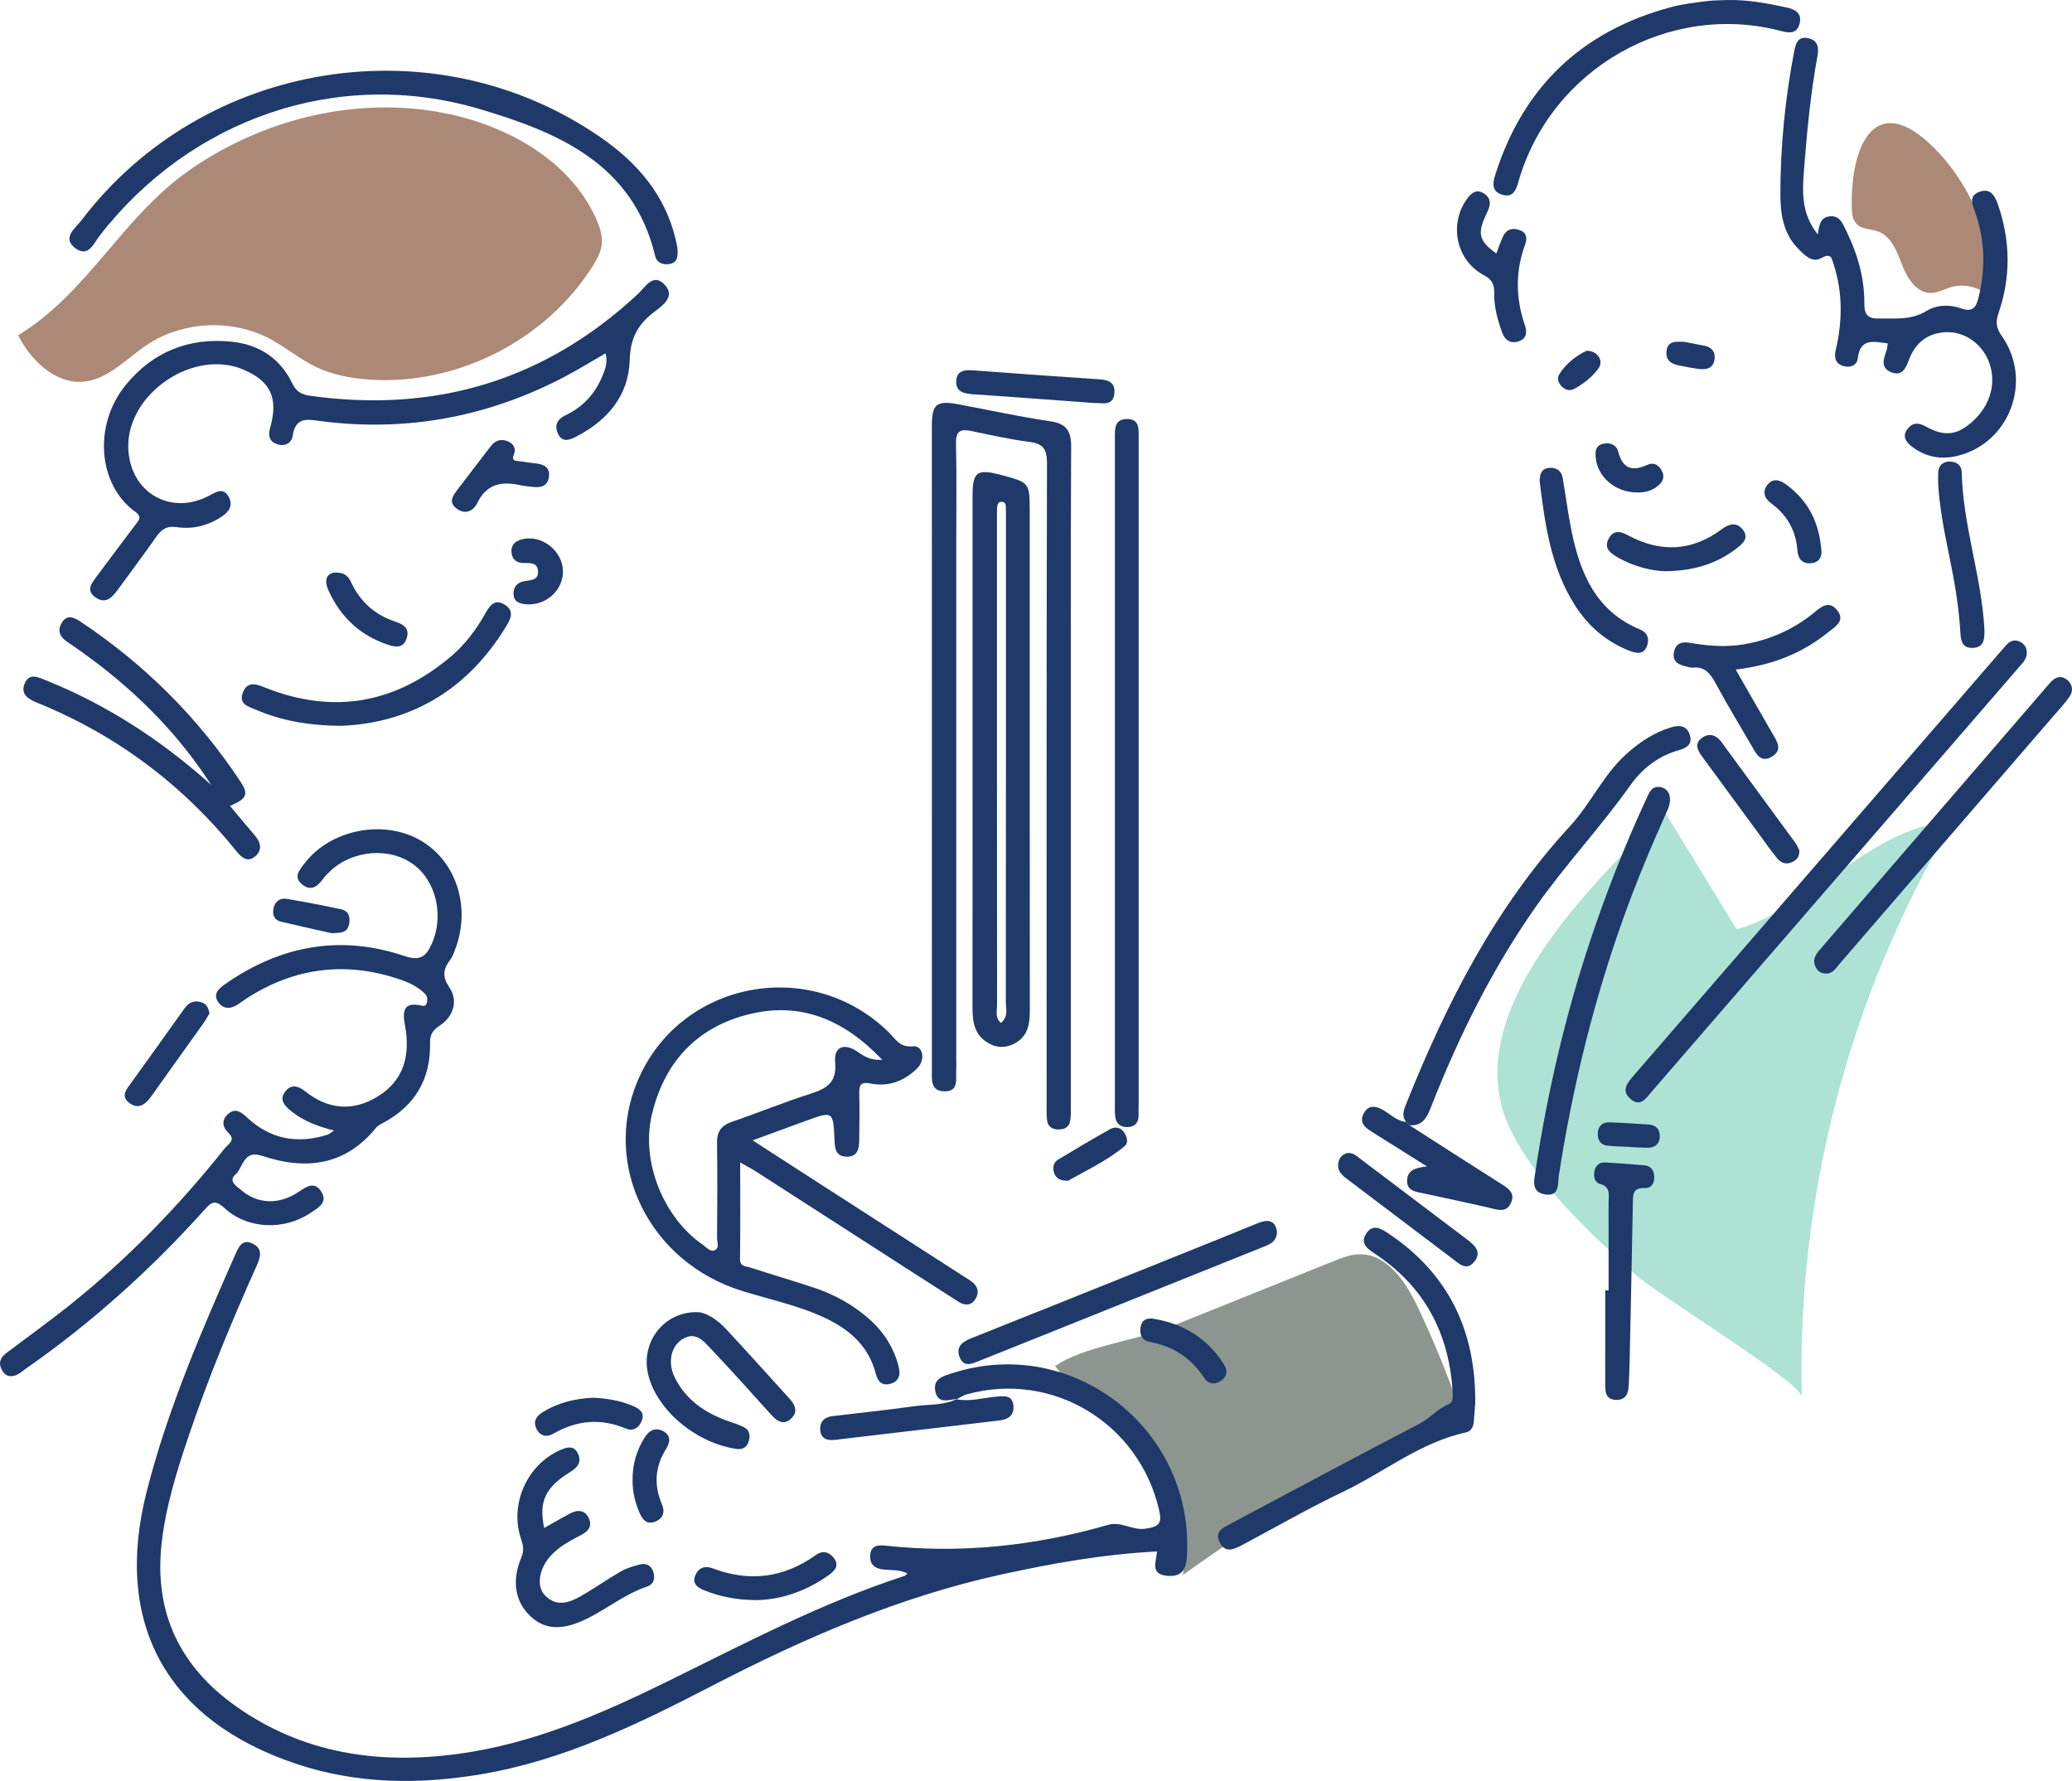 <?xml version="1.0" encoding="utf-8"?>
<!-- Generator: Adobe Illustrator 26.0.3, SVG Export Plug-In . SVG Version: 6.00 Build 0)  -->
<svg version="1.1" id="レイヤー_1" xmlns="http://www.w3.org/2000/svg" xmlns:xlink="http://www.w3.org/1999/xlink" x="0px"
	 y="0px" width="127.385px" height="109.497px" viewBox="0 0 127.385 109.497" style="enable-background:new 0 0 127.385 109.497;"
	 xml:space="preserve">
<style type="text/css">
	.st0{fill:#ADE2D5;}
	.st1{fill:#AB8976;}
	.st2{fill:#8D968E;}
	.st3{fill:#1E396A;}
</style>
<path class="st0" d="M102.354,49.929c1.473,2.403,2.945,4.807,4.418,7.21c4.807-1.393,8.288-6.385,13.287-6.63
	c-6.341,10.598-9.601,23.016-9.284,35.362c-0.022-0.844-8.949-6.349-10.108-7.405c-2.79-2.541-6.092-5.542-7.786-8.977
	C89.412,62.454,97.809,54.437,102.354,49.929z"/>
<path class="st1" d="M122.435,18.377c-0.593-0.679-1.59-0.975-2.458-0.73c-0.436,0.123-0.849,0.372-1.302,0.365
	c-0.866-0.014-1.421-0.913-1.734-1.721c-0.313-0.808-0.647-1.744-1.457-2.052c-0.448-0.17-1.005-0.125-1.341-0.468
	c-0.256-0.262-0.291-0.663-0.298-1.029c-0.083-3.87,1.482-7.251,5.083-3.625c1.223,1.232,2.175,2.751,2.78,4.376
	C122.083,14.502,121.934,17.804,122.435,18.377z"/>
<path class="st1" d="M27.375,6.964c3.852,0.77,7.689,2.919,9.283,6.51c0.222,0.499,0.399,1.041,0.332,1.583
	c-0.059,0.469-0.296,0.895-0.547,1.295c-2.872,4.573-8.364,7.363-13.751,6.985c-1.124-0.079-2.254-0.29-3.27-0.777
	c-1.009-0.484-1.875-1.225-2.866-1.745c-2.335-1.224-5.332-1.068-7.527,0.393c-1.304,0.868-2.463,2.202-4.028,2.269
	c-1.706,0.074-3.208-1.455-3.88-2.867c4.315-2.636,6.381-7.246,10.507-10.135C16.143,7.313,21.934,5.877,27.375,6.964z"/>
<path class="st2" d="M81.99,77.538c0.499-0.201,1.011-0.404,1.549-0.422c1.723-0.057,2.888,1.694,3.627,3.251
	c0.971,2.045,1.83,4.144,2.57,6.284c-5.941,2.917-11.64,6.328-17.017,10.187c0.457-2.737-0.656-5.549-2.376-7.727
	c-1.556-1.971-4.029-3.206-5.475-5.114c1.619-1.174,5.013-1.591,6.959-2.374C75.215,80.262,78.602,78.9,81.99,77.538z"/>
<g>
	<g>
		<path class="st3" d="M58.835,86.011c-0.528,0.048-1.186,0.335-1.337-0.498c-0.136-0.75,0.499-0.908,1.023-1.078
			c7.455-2.427,14.975,3.491,14.443,11.343c-0.058,0.857-0.451,1.197-1.26,1.101c-0.995-0.118-0.623-0.847-0.572-1.491
			c-3.267,0.163-6.432,0.729-9.578,1.418c-6.283,1.377-12.118,3.911-17.802,6.854c-4.531,2.346-9.116,4.584-14.219,5.433
			c-3.814,0.634-7.599,0.596-11.312-0.644c-7.963-2.659-11.272-8.621-9.206-16.733c1.296-5.091,3.378-9.898,5.496-14.688
			c0.2-0.453,0.443-0.842,1.008-0.574c0.638,0.303,0.509,0.813,0.278,1.328c-1.55,3.447-2.992,6.937-4.202,10.519
			c-0.733,2.169-1.414,4.343-1.664,6.64c-0.461,4.245,1.154,7.538,4.565,9.957c4.126,2.926,8.778,3.602,13.693,2.932
			c4.567-0.623,8.728-2.428,12.816-4.436c4.79-2.353,9.516-4.852,14.617-6.508c0.057-0.019,0.099-0.086,0.164-0.144
			c-0.454-0.243-0.947-0.196-1.42-0.237c-0.581-0.05-0.925-0.324-0.864-0.928c0.057-0.572,0.503-0.594,0.94-0.546
			c4.65,0.503,9.208,0.012,13.687-1.279c0.811-0.234,1.485,0.364,2.315,0.233c0.835-0.132,1.005-0.324,0.812-1.16
			c-1.235-5.329-6.55-8.551-11.812-7.1c-0.223,0.062-0.424,0.202-0.636,0.305L58.835,86.011z"/>
		<path class="st3" d="M65.835,47.771c0,6.735,0,13.47-0.001,20.205c0,0.312,0.015,0.63-0.038,0.934
			c-0.072,0.409-0.379,0.548-0.772,0.531c-0.361-0.015-0.604-0.198-0.649-0.55c-0.044-0.342-0.029-0.693-0.029-1.039
			c-0.001-13.123-0.011-26.245,0.022-39.368c0.002-0.877-0.236-1.207-1.093-1.316c-1.201-0.153-2.388-0.429-3.577-0.673
			c-0.646-0.133-0.94,0.002-0.924,0.759c0.045,2.151,0.016,4.304,0.016,6.457c0,10.45,0,20.899,0,31.349
			c0,0.243,0.013,0.487-0.003,0.729c-0.036,0.555,0.187,1.324-0.734,1.308c-0.867-0.016-0.76-0.75-0.76-1.327
			c-0.005-13.192-0.005-26.384-0.002-39.576c0-1.356,0.285-1.587,1.631-1.337c1.875,0.348,3.739,0.764,5.624,1.039
			c1.006,0.147,1.312,0.579,1.307,1.569C65.819,34.232,65.835,41.002,65.835,47.771z"/>
		<path class="st3" d="M45.505,71.469c0,2.13,0.015,4.031-0.01,5.931c-0.006,0.49,0.362,0.442,0.617,0.526
			c1.317,0.43,2.649,0.816,3.963,1.255c1.194,0.399,2.288,0.998,3.25,1.819c0.949,0.809,1.616,1.801,1.923,3.021
			c0.127,0.506,0.035,0.912-0.522,1.061c-0.525,0.141-0.766-0.172-0.885-0.63c-0.47-1.814-1.774-2.837-3.392-3.548
			c-1.562-0.685-3.231-1.038-4.851-1.543c-5.657-1.763-8.593-7.681-6.406-12.885c2.587-6.159,10.62-7.726,15.436-3.02
			c0.414,0.404,0.683,0.965,1.502,0.875c0.61-0.067,0.789,0.82,0.263,1.347c-0.782,0.782-1.757,1.153-2.847,0.942
			c-0.597-0.115-0.731,0.043-0.719,0.587c0.021,0.972,0.01,1.944-0.003,2.916c-0.007,0.52-0.108,1.009-0.783,0.991
			c-0.679-0.018-0.711-0.524-0.734-1.036c-0.083-1.777-0.087-1.778-1.789-1.157c-1.034,0.378-2.068,0.758-3.246,1.191
			c1.457,0.942,2.791,1.806,4.127,2.666c2.916,1.879,5.834,3.756,8.751,5.633c0.204,0.131,0.416,0.252,0.608,0.4
			c0.397,0.307,0.449,0.716,0.179,1.102c-0.26,0.372-0.637,0.361-1.012,0.119c-0.67-0.433-1.345-0.859-2.016-1.291
			c-3.5-2.253-7-4.507-10.501-6.759C46.205,71.856,45.992,71.748,45.505,71.469z M54.241,65.159
			c-2.339-2.458-4.989-3.583-8.169-2.807c-3.254,0.794-5.261,2.991-6.008,6.235c-0.665,2.886,0.761,6.319,3.169,7.963
			c0.218,0.149,0.438,0.454,0.72,0.311c0.292-0.148,0.13-0.501,0.132-0.757c0.014-1.942,0.028-3.885-0.003-5.826
			c-0.011-0.698,0.253-1.079,0.912-1.305c1.637-0.562,3.242-1.222,4.89-1.746c1.003-0.319,1.575-0.73,1.461-1.933
			c-0.089-0.934,0.556-1.189,1.357-0.641C53.107,64.929,53.496,65.205,54.241,65.159z"/>
		<path class="st3" d="M20.536,69.509c-1.025-0.264-1.917-0.599-2.67-1.224c-0.373-0.309-0.698-0.661-0.354-1.143
			c0.367-0.514,0.826-0.383,1.26-0.038c1.409,1.12,2.922,1.245,4.445,0.315c1.637-1,2.013-2.573,1.686-4.351
			c-0.163-0.886-0.13-1.497,1.023-1.239c0.16,0.036,0.26,0.01,0.309-0.16c0.063-0.217,0.038-0.427-0.119-0.581
			c-0.404-0.396-0.899-0.649-1.427-0.834c-3.367-1.178-6.55-0.793-9.546,1.142c-0.175,0.113-0.338,0.243-0.512,0.357
			c-0.43,0.282-0.878,0.318-1.197-0.119c-0.361-0.495-0.02-0.828,0.379-1.108c3.4-2.387,7.093-3.084,11.053-1.748
			c0.947,0.32,1.322,0.044,1.669-0.726c0.774-1.718,0.3-3.856-1.112-4.901c-1.445-1.07-3.694-0.906-5.09,0.377
			c-0.178,0.164-0.35,0.341-0.493,0.535c-0.323,0.44-0.709,0.73-1.222,0.348c-0.624-0.465-0.207-0.923,0.107-1.332
			c1.584-2.061,4.773-2.712,7.053-1.451c2.246,1.242,3.198,4.118,2.217,6.708c-0.086,0.226-0.16,0.472-0.304,0.658
			c-0.434,0.562-0.531,1.025-0.07,1.703c0.558,0.82,0.275,1.794-0.586,2.36c-0.433,0.285-0.605,0.549-0.595,1.062
			c0.043,2.213-0.914,3.863-2.879,4.913c-0.151,0.08-0.322,0.159-0.425,0.286c-1.903,2.357-4.339,2.643-7.026,1.744
			c-1.156-0.387-1.156,0.727-1.644,1.158c-0.459,0.406,0.1,0.728,0.394,0.977c0.986,0.835,2.303,0.879,3.47,0.102
			c0.49-0.327,0.992-0.703,1.417-0.042c0.432,0.672-0.184,0.997-0.636,1.303c-1.627,1.099-3.879,1.033-5.311-0.285
			c-0.611-0.563-0.826-0.343-1.255,0.135C9.263,78.063,5.63,81.328,1.6,84.142c-0.28,0.196-0.536,0.461-0.909,0.468
			c-0.323,0.007-0.502-0.209-0.619-0.476c-0.191-0.435,0.028-0.728,0.358-0.977c1.274-0.96,2.571-1.892,3.819-2.887
			c3.569-2.846,6.734-6.099,9.571-9.67c0.199-0.25,0.695-0.495,0.236-0.933c-0.406-0.386-0.433-0.825-0.034-1.177
			c0.491-0.432,0.864-0.057,1.245,0.288c1.412,1.28,3.047,1.553,4.842,0.994C20.232,69.735,20.336,69.635,20.536,69.509z"/>
		<path class="st3" d="M59.791,46.225c0-5.239-0.002-10.478,0.001-15.717c0.001-1.505,0.269-1.701,1.74-1.31
			c1.774,0.472,1.774,0.472,1.774,2.274c0,10.235-0.003,20.47,0.006,30.705c0.001,0.852-0.154,1.594-0.991,2.007
			c-0.621,0.306-1.227,0.212-1.765-0.187c-0.689-0.51-0.767-1.27-0.767-2.056C59.792,56.703,59.791,51.464,59.791,46.225z
			 M61.532,62.894c0.487-0.405,0.304-0.892,0.305-1.317c0.011-9.86,0.008-19.721,0.008-29.581c0-0.243,0.005-0.486-0.006-0.729
			c-0.007-0.164,0.021-0.378-0.21-0.41c-0.295-0.04-0.318,0.193-0.33,0.401c-0.012,0.208-0.007,0.416-0.007,0.625
			c0,9.965-0.002,19.929,0.007,29.894C61.299,62.135,61.151,62.542,61.532,62.894z"/>
		<path class="st3" d="M37.229,21.722c-0.856,0.493-1.673,0.999-2.522,1.445c-4.679,2.454-9.644,3.393-14.895,2.737
			c-0.816-0.102-1.639-0.354-1.82,0.894c-0.068,0.467-0.498,0.674-0.97,0.507c-0.483-0.171-0.545-0.543-0.411-1.015
			c0.515-1.809,0.03-2.847-1.632-3.561c-3.085-1.325-7.207,1.484-7.092,4.833c0.094,2.721,2.616,4.188,5.003,2.896
			c0.426-0.23,0.837-0.481,1.156,0.065c0.299,0.512,0.067,0.914-0.4,1.228c-0.846,0.569-1.794,0.804-2.773,0.659
			c-0.639-0.095-0.95,0.146-1.273,0.605c-0.758,1.077-1.549,2.131-2.324,3.196c-0.342,0.47-0.728,0.951-1.357,0.549
			c-0.712-0.456-0.248-0.952,0.083-1.397c0.765-1.03,1.538-2.055,2.309-3.081c0.205-0.273,0.464-0.49,0.002-0.82
			c-2.259-1.617-2.635-5.303-0.553-7.829c1.655-2.007,3.847-2.886,6.459-2.627c1.724,0.171,3.015,1.032,3.759,2.584
			c0.261,0.545,0.642,0.681,1.121,0.747c7.686,1.066,14.413-0.949,20.118-6.26c0.448-0.417,0.917-1.289,1.599-0.62
			c0.784,0.769-0.107,1.344-0.629,1.746c-0.994,0.764-1.436,1.61-1.473,2.936c-0.061,2.181-1.37,3.716-3.291,4.706
			c-0.41,0.211-0.873,0.395-1.134-0.211c-0.219-0.508-0.006-0.873,0.469-1.097c1.087-0.514,1.839-1.341,2.29-2.446
			C37.216,22.676,37.381,22.253,37.229,21.722z"/>
		<path class="st3" d="M111.759,14.416c0.087-0.614,0.165-1.053,0.729-1.114c0.595-0.065,0.769,0.387,0.966,0.782
			c0.722,1.444,1.178,2.97,1.164,4.592c-0.006,0.688,0.24,0.925,0.899,0.909c0.994-0.025,1.976,0.115,2.916-0.464
			c0.619-0.381,1.418-0.417,2.124-0.164c0.757,0.271,0.943-0.089,1.095-0.716c0.429-1.768,0.376-3.506-0.23-5.221
			c-0.167-0.471-0.4-0.968,0.258-1.222c0.664-0.256,0.953,0.21,1.137,0.733c0.788,2.236,0.818,4.494,0.048,6.73
			c-0.193,0.562-0.135,0.913,0.201,1.391c1.931,2.745,0.499,6.586-2.713,7.372c-1.042,0.255-1.995,0.074-2.842-0.592
			c-0.363-0.286-0.571-0.637-0.232-1.068c0.306-0.389,0.666-0.391,1.101-0.15c1.205,0.667,1.986,0.552,2.979-0.383
			c1.074-1.011,1.413-2.453,0.871-3.699c-0.484-1.113-1.572-1.804-2.726-1.702c-1.035,0.091-1.738,0.667-2.111,1.611
			c-0.217,0.548-0.401,1.135-1.137,0.837c-0.663-0.268-0.452-0.83-0.27-1.337c0.044-0.123,0.044-0.263,0.069-0.43
			c-0.848-0.105-1.689-0.355-1.842,0.923c-0.054,0.451-0.474,0.593-0.892,0.467c-0.497-0.15-0.566-0.532-0.457-0.999
			c0.41-1.753,0.429-3.497-0.126-5.233c-0.139-0.436-0.165-0.736-0.784-0.395c-0.566,0.312-1.041-0.216-1.424-0.608
			c-0.919-0.94-1.075-2.167-1.073-3.385c0.004-2.917,0.294-5.814,0.841-8.682c0.096-0.501,0.221-1.015,0.905-0.842
			c0.623,0.158,0.616,0.647,0.52,1.169c-0.414,2.253-0.628,4.531-0.805,6.812C110.812,11.711,110.695,13.088,111.759,14.416z"/>
		<path class="st3" d="M41.644,15.219c0.053,0.577-0.01,0.912-0.445,1.004c-0.428,0.09-0.821-0.067-0.92-0.484
			c-1.362-5.701-6.01-7.621-10.82-9.043C20.79,4.133,11.742,7.278,6.146,14.463c-0.373,0.478-0.709,1.392-1.503,0.805
			c-0.872-0.644-0.007-1.232,0.363-1.72C12.52,3.653,26.781,1.39,36.966,8.472c2.228,1.55,3.922,3.513,4.569,6.233
			C41.591,14.94,41.635,15.178,41.644,15.219z"/>
		<path class="st3" d="M70.003,47.597c0,6.733,0,13.467,0,20.2c0,0.278,0,0.555-0.007,0.833c-0.01,0.42-0.254,0.644-0.649,0.665
			c-0.439,0.023-0.734-0.196-0.785-0.651c-0.031-0.275-0.019-0.554-0.019-0.832c-0.001-13.536-0.001-27.072-0.001-40.608
			c0-0.069,0-0.139,0-0.208c0.001-0.561-0.063-1.226,0.735-1.234c0.818-0.008,0.726,0.661,0.726,1.22
			C70.003,33.853,70.003,40.725,70.003,47.597z"/>
		<path class="st3" d="M124.605,40.18c-0.012,0.342-0.24,0.563-0.444,0.799c-7.532,8.707-15.063,17.415-22.599,26.119
			c-0.35,0.404-0.712,1.02-1.341,0.45c-0.572-0.518-0.156-0.991,0.223-1.428c7.126-8.233,14.25-16.468,21.374-24.702
			c0.499-0.577,0.996-1.156,1.499-1.73c0.222-0.253,0.495-0.398,0.83-0.251C124.458,39.575,124.624,39.827,124.605,40.18z"/>
		<path class="st3" d="M12.985,48.259c-1.918-2.975-4.342-5.464-7.152-7.585c-0.553-0.418-1.118-0.823-1.695-1.207
			c-0.498-0.33-0.63-0.757-0.304-1.234c0.311-0.455,0.722-0.275,1.095-0.027c3.95,2.629,7.251,5.909,9.868,9.869
			c0.505,0.764,0.361,1.043-0.656,1.475c0.515,0.614,1.02,1.228,1.539,1.831c0.376,0.437,0.443,0.909-0.006,1.28
			c-0.451,0.373-0.81,0.08-1.129-0.316c-3.311-4.108-7.402-7.175-12.298-9.155c-0.546-0.221-0.981-0.533-0.737-1.148
			c0.276-0.696,0.837-0.407,1.325-0.21C6.608,43.35,9.954,45.538,12.985,48.259z"/>
		<path class="st3" d="M90.696,86.278c-0.029,0.381-0.056,0.761-0.089,1.142c-0.027,0.3-0.167,0.58-0.454,0.641
			c-2.829,0.608-5.059,2.457-7.597,3.665c-2.096,0.997-4.111,2.163-6.163,3.252c-0.508,0.269-1.061,0.556-1.413-0.163
			c-0.332-0.679,0.241-0.9,0.706-1.147c3.858-2.05,7.706-4.122,11.584-6.134c0.649-0.337,1.103-0.913,1.784-1.193
			c0.321-0.132,0.268-0.534,0.248-0.845c-0.233-3.546-1.732-6.386-4.719-8.375c-0.499-0.332-1.006-0.659-0.572-1.303
			c0.401-0.595,0.912-0.272,1.361,0.028C89.087,78.33,90.741,81.869,90.696,86.278z"/>
		<path class="st3" d="M86.445,68.978c-0.309-0.401-0.118-0.796,0.034-1.177c2.478-6.184,5.477-12.059,10.048-17.011
			c1.269-1.375,2.038-3.147,3.451-4.421c0.812-0.732,1.683-1.32,2.738-1.643c0.552-0.169,0.998-0.115,1.175,0.469
			c0.169,0.556-0.191,0.796-0.698,0.936c-1.257,0.349-2.251,1.144-2.977,2.17c-1.807,2.553-3.954,4.836-5.755,7.39
			c-2.714,3.85-4.782,8.04-6.499,12.411c-0.249,0.635-0.527,1.135-1.306,1.084C86.586,69.117,86.515,69.047,86.445,68.978z"/>
		<path class="st3" d="M101.895,48.383c0.687-0.022,0.978,0.628,0.63,1.401c-0.953,2.12-1.853,4.26-2.643,6.446
			c-1.881,5.202-3.194,10.547-4.04,16.01c-0.084,0.545,0.07,1.347-0.872,1.19c-0.855-0.142-0.654-0.874-0.569-1.431
			c0.728-4.809,1.823-9.533,3.36-14.151c0.987-2.963,2.126-5.866,3.44-8.7C101.361,48.803,101.479,48.421,101.895,48.383z"/>
		<path class="st3" d="M106.229,0.002c1.225-0.023,2.418,0.198,3.605,0.458c0.508,0.111,0.962,0.328,0.808,0.976
			c-0.159,0.667-0.66,0.598-1.161,0.466c-6.85-1.806-14.145,2.296-16.134,9.288c-0.144,0.506-0.331,0.972-0.974,0.787
			c-0.706-0.203-0.596-0.757-0.43-1.277c1.721-5.389,5.335-8.799,10.786-10.261c0.7-0.188,1.43-0.271,2.151-0.366
			C105.325,0.013,105.779,0.023,106.229,0.002z"/>
		<path class="st3" d="M112.213,59.854c-0.311-0.02-0.509-0.188-0.621-0.471c-0.169-0.427,0.059-0.727,0.316-1.024
			c1.562-1.81,3.121-3.623,4.683-5.434c3.033-3.516,6.067-7.032,9.101-10.547c0.136-0.157,0.269-0.317,0.411-0.469
			c0.308-0.328,0.667-0.386,1.009-0.088c0.333,0.291,0.352,0.693,0.108,1.034c-0.321,0.449-0.706,0.854-1.068,1.274
			c-4.346,5.038-8.692,10.077-13.041,15.112C112.869,59.521,112.679,59.894,112.213,59.854z"/>
		<path class="st3" d="M33.455,93.946c0.55-0.31,1.077-0.622,1.619-0.907c0.412-0.217,0.835-0.218,1.087,0.228
			c0.275,0.488,0.068,0.843-0.41,1.096c-0.704,0.371-1.419,0.734-1.951,1.354c-0.674,0.787-0.825,1.813-0.299,2.366
			c0.687,0.723,1.468,0.471,2.188,0.063c0.842-0.477,1.633-1.044,2.472-1.528c0.353-0.204,0.764-0.32,1.161-0.429
			c0.383-0.105,0.709,0.054,0.833,0.429c0.128,0.388,0.08,0.775-0.389,0.933c-1.296,0.437-2.363,1.297-3.563,1.91
			c-1.554,0.794-2.652,0.775-3.571-0.071c-0.952-0.876-1.196-2.177-0.578-3.64c0.188-0.445,0.099-0.771-0.032-1.169
			c-0.692-2.098,0.371-4.494,2.364-5.401c0.445-0.203,0.891-0.358,1.15,0.2c0.223,0.481,0.003,0.823-0.457,1.106
			C33.516,91.445,33.113,92.32,33.455,93.946z"/>
		<path class="st3" d="M78.511,75.728c-0.023,0.67-0.519,0.805-0.968,0.985c-4.66,1.871-9.32,3.742-13.981,5.612
			c-1.093,0.439-2.186,0.877-3.28,1.313c-0.485,0.193-1.042,0.493-1.3-0.241c-0.224-0.636,0.232-0.921,0.768-1.134
			c3.99-1.589,7.975-3.19,11.961-4.79c1.865-0.749,3.732-1.496,5.591-2.258C77.929,74.959,78.386,74.984,78.511,75.728z"/>
		<path class="st3" d="M42.917,80.676c0.495,0.022,1.168,0.443,1.722,1.038c1.321,1.419,2.612,2.867,3.918,4.3
			c0.344,0.378,0.499,0.797,0.095,1.189c-0.468,0.455-0.875,0.182-1.236-0.217c-1.209-1.334-2.404-2.683-3.645-3.987
			c-0.479-0.504-0.982-1.199-1.843-0.646c-0.697,0.448-0.887,1.448-0.445,2.34c0.688,1.385,1.871,2.183,3.291,2.683
			c0.326,0.115,0.661,0.216,0.966,0.373c0.376,0.193,0.391,0.553,0.277,0.904c-0.11,0.341-0.387,0.484-0.736,0.432
			c-2.656-0.395-5.072-2.584-5.473-4.773C39.467,82.44,40.86,80.609,42.917,80.676z"/>
		<path class="st3" d="M20.979,44.626c-2.125-0.021-3.712-0.339-5.232-0.984c-0.474-0.201-1.094-0.343-0.815-1.064
			c0.288-0.743,0.859-0.503,1.396-0.291c4.209,1.665,8.017,0.956,11.436-1.961c0.824-0.703,1.473-1.566,2.013-2.504
			c0.288-0.5,0.575-1.067,1.259-0.64c0.676,0.423,0.296,0.976,0.007,1.445C28.628,42.551,25.066,44.466,20.979,44.626z"/>
		<path class="st3" d="M106.709,41.166c0.816,1.421,1.549,2.709,2.293,3.99c0.27,0.465,0.587,0.949-0.037,1.345
			c-0.708,0.449-0.982-0.141-1.263-0.623c-0.751-1.286-1.521-2.563-2.229-3.872c-0.321-0.594-0.66-1.033-1.408-0.96
			c-0.164,0.016-0.338-0.062-0.507-0.099c-0.472-0.106-0.753-0.366-0.639-0.883c0.114-0.516,0.488-0.623,0.954-0.544
			c1.097,0.187,2.188,0.287,3.305,0.1c1.612-0.27,3.049-0.9,4.312-1.924c0.45-0.365,0.925-0.797,1.424-0.218
			c0.588,0.683-0.09,1.05-0.53,1.405C110.78,40.176,108.935,40.906,106.709,41.166z"/>
		<path class="st3" d="M98.896,79.338c0-1.803,0.003-3.606-0.002-5.409c-0.001-0.455,0.152-0.961-0.539-1.143
			c-0.327-0.086-0.394-0.475-0.327-0.797c0.072-0.342,0.311-0.541,0.677-0.518c0.796,0.05,1.592,0.102,2.386,0.175
			c0.41,0.037,0.6,0.304,0.611,0.708c0.011,0.414-0.183,0.707-0.597,0.69c-0.743-0.031-0.708,0.439-0.718,0.947
			c-0.06,3.26-0.13,6.52-0.2,9.781c-0.01,0.485-0.037,0.97-0.058,1.455c-0.023,0.525-0.242,0.877-0.822,0.84
			c-0.565-0.037-0.619-0.453-0.619-0.9c0.002-1.943,0.001-3.887,0.001-5.83C98.758,79.338,98.827,79.338,98.896,79.338z"/>
		<path class="st3" d="M86.445,68.978c0.071,0.069,0.141,0.139,0.212,0.208c1.835,1.175,3.666,2.355,5.506,3.522
			c0.481,0.305,1.047,0.593,0.718,1.277c-0.3,0.622-0.867,0.374-1.378,0.258c-1.317-0.301-2.639-0.582-3.96-0.865
			c-0.477-0.102-1.056-0.146-1.035-0.792c0.023-0.686,0.562-0.787,1.217-0.872c-0.94-0.591-1.88-1.181-2.819-1.772
			c-0.264-0.166-0.533-0.326-0.788-0.505c-0.406-0.284-0.508-0.647-0.223-1.074c0.267-0.4,0.623-0.368,1.006-0.185
			C85.424,68.427,85.819,68.925,86.445,68.978z"/>
		<path class="st3" d="M94.657,29.574c0.008-0.415,0.104-0.778,0.605-0.809c0.439-0.027,0.737,0.185,0.813,0.631
			c0.187,1.093,0.325,2.195,0.547,3.28c0.534,2.607,1.519,4.916,4.208,6.028c0.478,0.198,0.585,0.594,0.419,1.029
			c-0.202,0.53-0.646,0.442-1.052,0.285c-1.44-0.556-2.554-1.516-3.377-2.813C95.341,34.878,94.982,32.231,94.657,29.574z"/>
		<path class="st3" d="M91.995,15.587c0.138-0.358,0.252-0.718,0.412-1.056c0.218-0.457,0.614-0.543,1.051-0.373
			c0.406,0.157,0.443,0.506,0.31,0.866c-0.615,1.658-0.59,3.314-0.017,4.976c0.155,0.45,0.093,0.846-0.422,0.998
			c-0.484,0.143-0.819-0.108-0.976-0.547c-0.28-0.783-0.509-1.59-0.489-2.428c0.013-0.536-0.123-0.833-0.645-1.111
			c-1.688-0.898-2.148-3.113-1.048-4.654c0.265-0.372,0.573-0.657,1.033-0.381c0.468,0.281,0.465,0.692,0.232,1.165
			C90.792,14.352,90.897,14.798,91.995,15.587z"/>
		<path class="st3" d="M58.807,86.03c0.836,0.166,1.645-0.095,2.466-0.162c0.456-0.037,0.963-0.108,1.03,0.543
			c0.062,0.609-0.313,0.859-0.875,0.924c-3.37,0.394-6.739,0.794-10.109,1.192c-0.478,0.057-0.855-0.082-0.893-0.612
			c-0.035-0.482,0.24-0.784,0.728-0.844c1.684-0.205,3.372-0.376,5.051-0.613c0.878-0.124,1.796-0.036,2.629-0.446
			C58.835,86.011,58.807,86.03,58.807,86.03z"/>
		<path class="st3" d="M119.157,29.752c0-0.286-0.008-0.494,0.002-0.702c0.02-0.412,0.256-0.646,0.653-0.669
			c0.44-0.025,0.782,0.2,0.792,0.646c0.074,3.281,1.221,6.404,1.397,9.668c0.002,0.035,0.003,0.069,0.003,0.104
			c-0.003,0.512-0.039,1.011-0.725,1.036c-0.629,0.023-0.728-0.44-0.754-0.909c-0.09-1.633-0.373-3.234-0.704-4.833
			C119.521,32.633,119.241,31.168,119.157,29.752z"/>
		<path class="st3" d="M82.887,70.886c0.339-0.002,0.538,0.205,0.757,0.371c2.185,1.65,4.369,3.301,6.554,4.952
			c0.47,0.355,0.924,0.766,0.439,1.366c-0.475,0.588-0.929,0.125-1.337-0.183c-2.186-1.649-4.365-3.307-6.551-4.955
			c-0.365-0.275-0.587-0.595-0.44-1.062C82.4,71.087,82.618,70.925,82.887,70.886z"/>
		<path class="st3" d="M67.315,24.782c-2.552-0.186-4.997-0.375-7.444-0.537c-0.568-0.038-1.114-0.127-1.083-0.81
			c0.033-0.711,0.598-0.699,1.16-0.656c2.446,0.187,4.893,0.355,7.34,0.521c0.603,0.041,1.293,0.031,1.223,0.878
			C68.443,25.007,67.728,24.754,67.315,24.782z"/>
		<path class="st3" d="M110.623,52.285c0.011,0.414-0.176,0.592-0.446,0.72c-0.378,0.179-0.697,0.041-0.925-0.24
			c-0.435-0.537-0.83-1.107-1.239-1.664c-1.126-1.533-2.249-3.069-3.378-4.6c-0.298-0.404-0.47-0.826,0.035-1.159
			c0.442-0.291,0.853-0.143,1.166,0.284c1.513,2.065,3.031,4.126,4.54,6.193C110.495,51.981,110.567,52.177,110.623,52.285z"/>
		<path class="st3" d="M46.535,98.379c-1.261-0.003-2.269-0.216-3.243-0.604c-0.431-0.172-0.756-0.431-0.538-0.935
			c0.189-0.436,0.57-0.599,1.032-0.423c2.277,0.867,4.401,0.605,6.386-0.82c0.4-0.287,0.806-0.187,1.096,0.196
			c0.345,0.454,0.064,0.771-0.3,1.035C49.583,97.829,48.035,98.347,46.535,98.379z"/>
		<path class="st3" d="M102.343,35.119c-0.819-0.025-1.922-0.285-2.934-0.878c-0.455-0.266-0.827-0.578-0.487-1.159
			c0.304-0.52,0.721-0.41,1.164-0.171c1.993,1.071,3.921,0.998,5.757-0.367c0.444-0.33,0.902-0.47,1.285-0.002
			c0.435,0.532,0.021,0.884-0.384,1.191C105.545,34.641,104.189,35.105,102.343,35.119z"/>
		<path class="st3" d="M32.722,29.932c-0.241-0.031-0.485-0.044-0.721-0.097c-1.14-0.257-2.077-0.106-2.655,1.085
			c-0.256,0.528-0.775,0.746-1.303,0.327c-0.497-0.395-0.176-0.803,0.103-1.17c0.672-0.884,1.35-1.763,2.026-2.644
			c0.263-0.342,0.607-0.468,1.01-0.316c0.371,0.14,0.573,0.434,0.412,0.823c-0.158,0.382,0.051,0.386,0.315,0.414
			c0.345,0.036,0.686,0.107,1.031,0.139c0.523,0.049,0.893,0.266,0.806,0.845C33.659,29.911,33.22,30.001,32.722,29.932z"/>
		<path class="st3" d="M12.88,62.306c-0.124,0.203-0.237,0.416-0.375,0.61c-1.063,1.493-2.137,2.979-3.195,4.476
			c-0.362,0.512-0.798,0.852-1.373,0.408c-0.555-0.429-0.133-0.856,0.147-1.248c1.088-1.518,2.179-3.034,3.262-4.555
			c0.279-0.391,0.629-0.521,1.08-0.359C12.727,61.746,12.815,62.002,12.88,62.306z"/>
		<path class="st3" d="M36.49,85.934c0.811,0.05,1.662,0.167,2.463,0.526c0.378,0.169,0.683,0.402,0.511,0.866
			c-0.163,0.441-0.517,0.7-0.98,0.506c-1.548-0.647-3.018-0.52-4.46,0.312c-0.416,0.24-0.827,0.154-1.047-0.307
			c-0.219-0.46,0.008-0.786,0.41-1.03C34.325,86.237,35.352,85.985,36.49,85.934z"/>
		<path class="st3" d="M20.517,35.212c0.704-0.054,0.916,0.255,1.084,0.617c0.559,1.199,1.486,1.988,2.728,2.401
			c0.54,0.18,0.878,0.462,0.656,1.061c-0.209,0.564-0.655,0.506-1.124,0.351c-1.713-0.566-2.916-1.699-3.659-3.322
			C19.946,35.76,20.025,35.299,20.517,35.212z"/>
		<path class="st3" d="M70.938,81.083c1.832,0.309,3.286,1.202,4.298,2.78c0.243,0.379,0.231,0.727-0.133,1.004
			c-0.401,0.304-0.812,0.243-1.08-0.163c-0.808-1.223-1.915-1.944-3.359-2.205c-0.484-0.088-0.633-0.51-0.53-0.968
			C70.228,81.109,70.554,81.023,70.938,81.083z"/>
		<path class="st3" d="M34.61,35.16c-0.011,1.185-1.106,2.115-2.316,1.988c-0.388-0.041-0.69-0.168-0.72-0.592
			c-0.028-0.381,0.142-0.678,0.532-0.793c0.404-0.119,1.026-0.004,0.97-0.67c-0.049-0.58-0.591-0.45-0.99-0.485
			c-0.413-0.036-0.624-0.294-0.642-0.685c-0.021-0.46,0.272-0.678,0.686-0.774C33.344,32.867,34.622,33.902,34.61,35.16z"/>
		<path class="st3" d="M38.89,90.971c-0.006-0.923,0.238-1.774,0.723-2.56c0.299-0.485,0.71-0.695,1.217-0.385
			c0.459,0.281,0.344,0.698,0.102,1.088c-0.67,1.081-0.736,2.203-0.24,3.37c0.215,0.506,0.063,0.904-0.451,1.083
			c-0.507,0.177-0.75-0.161-0.933-0.581C39.028,92.341,38.881,91.673,38.89,90.971z"/>
		<path class="st3" d="M111.984,33.928c0.002,0.216-0.062,0.628-0.606,0.696c-0.571,0.071-0.838-0.27-0.875-0.785
			c-0.088-1.218-0.631-2.17-1.605-2.887c-0.433-0.319-0.569-0.735-0.228-1.156c0.365-0.451,0.809-0.258,1.193,0.031
			C111.153,30.796,111.857,32.09,111.984,33.928z"/>
		<path class="st3" d="M65.661,72.596c-0.476,0.003-0.738-0.145-0.851-0.474c-0.109-0.319-0.058-0.644,0.244-0.827
			c1.059-0.642,2.125-1.275,3.207-1.877c0.276-0.153,0.612-0.121,0.833,0.184c0.2,0.276,0.297,0.658,0.055,0.86
			C68.062,71.366,66.782,71.96,65.661,72.596z"/>
		<path class="st3" d="M100.626,30.276c-1.307-0.003-2.396-0.946-2.519-2.103c-0.043-0.403-0.03-0.786,0.468-0.891
			c0.427-0.089,0.802,0.07,0.91,0.487c0.267,1.035,0.847,1.24,1.775,0.816c0.418-0.191,0.741,0.006,0.928,0.404
			c0.177,0.377,0.011,0.673-0.283,0.904C101.505,30.206,101.036,30.299,100.626,30.276z"/>
		<path class="st3" d="M20.394,57.377c-1.039-0.235-2.08-0.461-3.115-0.71c-0.405-0.097-0.541-0.401-0.468-0.795
			c0.083-0.449,0.398-0.677,0.818-0.608c1.121,0.184,2.236,0.408,3.348,0.643c0.467,0.099,0.565,0.479,0.49,0.888
			C21.353,57.423,20.856,57.339,20.394,57.377z"/>
		<path class="st3" d="M100.156,70.514c-0.45-0.024-0.903-0.028-1.35-0.078c-0.421-0.047-0.584-0.367-0.577-0.741
			c0.008-0.452,0.277-0.709,0.735-0.692c0.796,0.03,1.591,0.086,2.385,0.135c0.461,0.028,0.705,0.298,0.695,0.741
			c-0.01,0.455-0.296,0.689-0.747,0.687c-0.381-0.002-0.761-0.031-1.141-0.047C100.156,70.516,100.156,70.515,100.156,70.514z"/>
		<path class="st3" d="M103.549,21.017c0.353,0.068,0.796,0.151,1.238,0.239c0.441,0.088,0.672,0.358,0.625,0.809
			c-0.056,0.539-0.444,0.67-0.901,0.626c-0.413-0.04-0.821-0.136-1.23-0.211c-0.484-0.089-0.877-0.277-0.827-0.868
			C102.511,20.96,102.992,20.997,103.549,21.017z"/>
		<path class="st3" d="M97.53,21.568c0.674-0.021,1.084,0.61,0.744,1.08c-0.38,0.526-0.907,0.938-1.481,1.256
			c-0.26,0.144-0.531,0.088-0.759-0.126c-0.229-0.215-0.319-0.521-0.179-0.751C96.273,22.343,96.899,21.877,97.53,21.568z"/>
	</g>
</g>
</svg>
